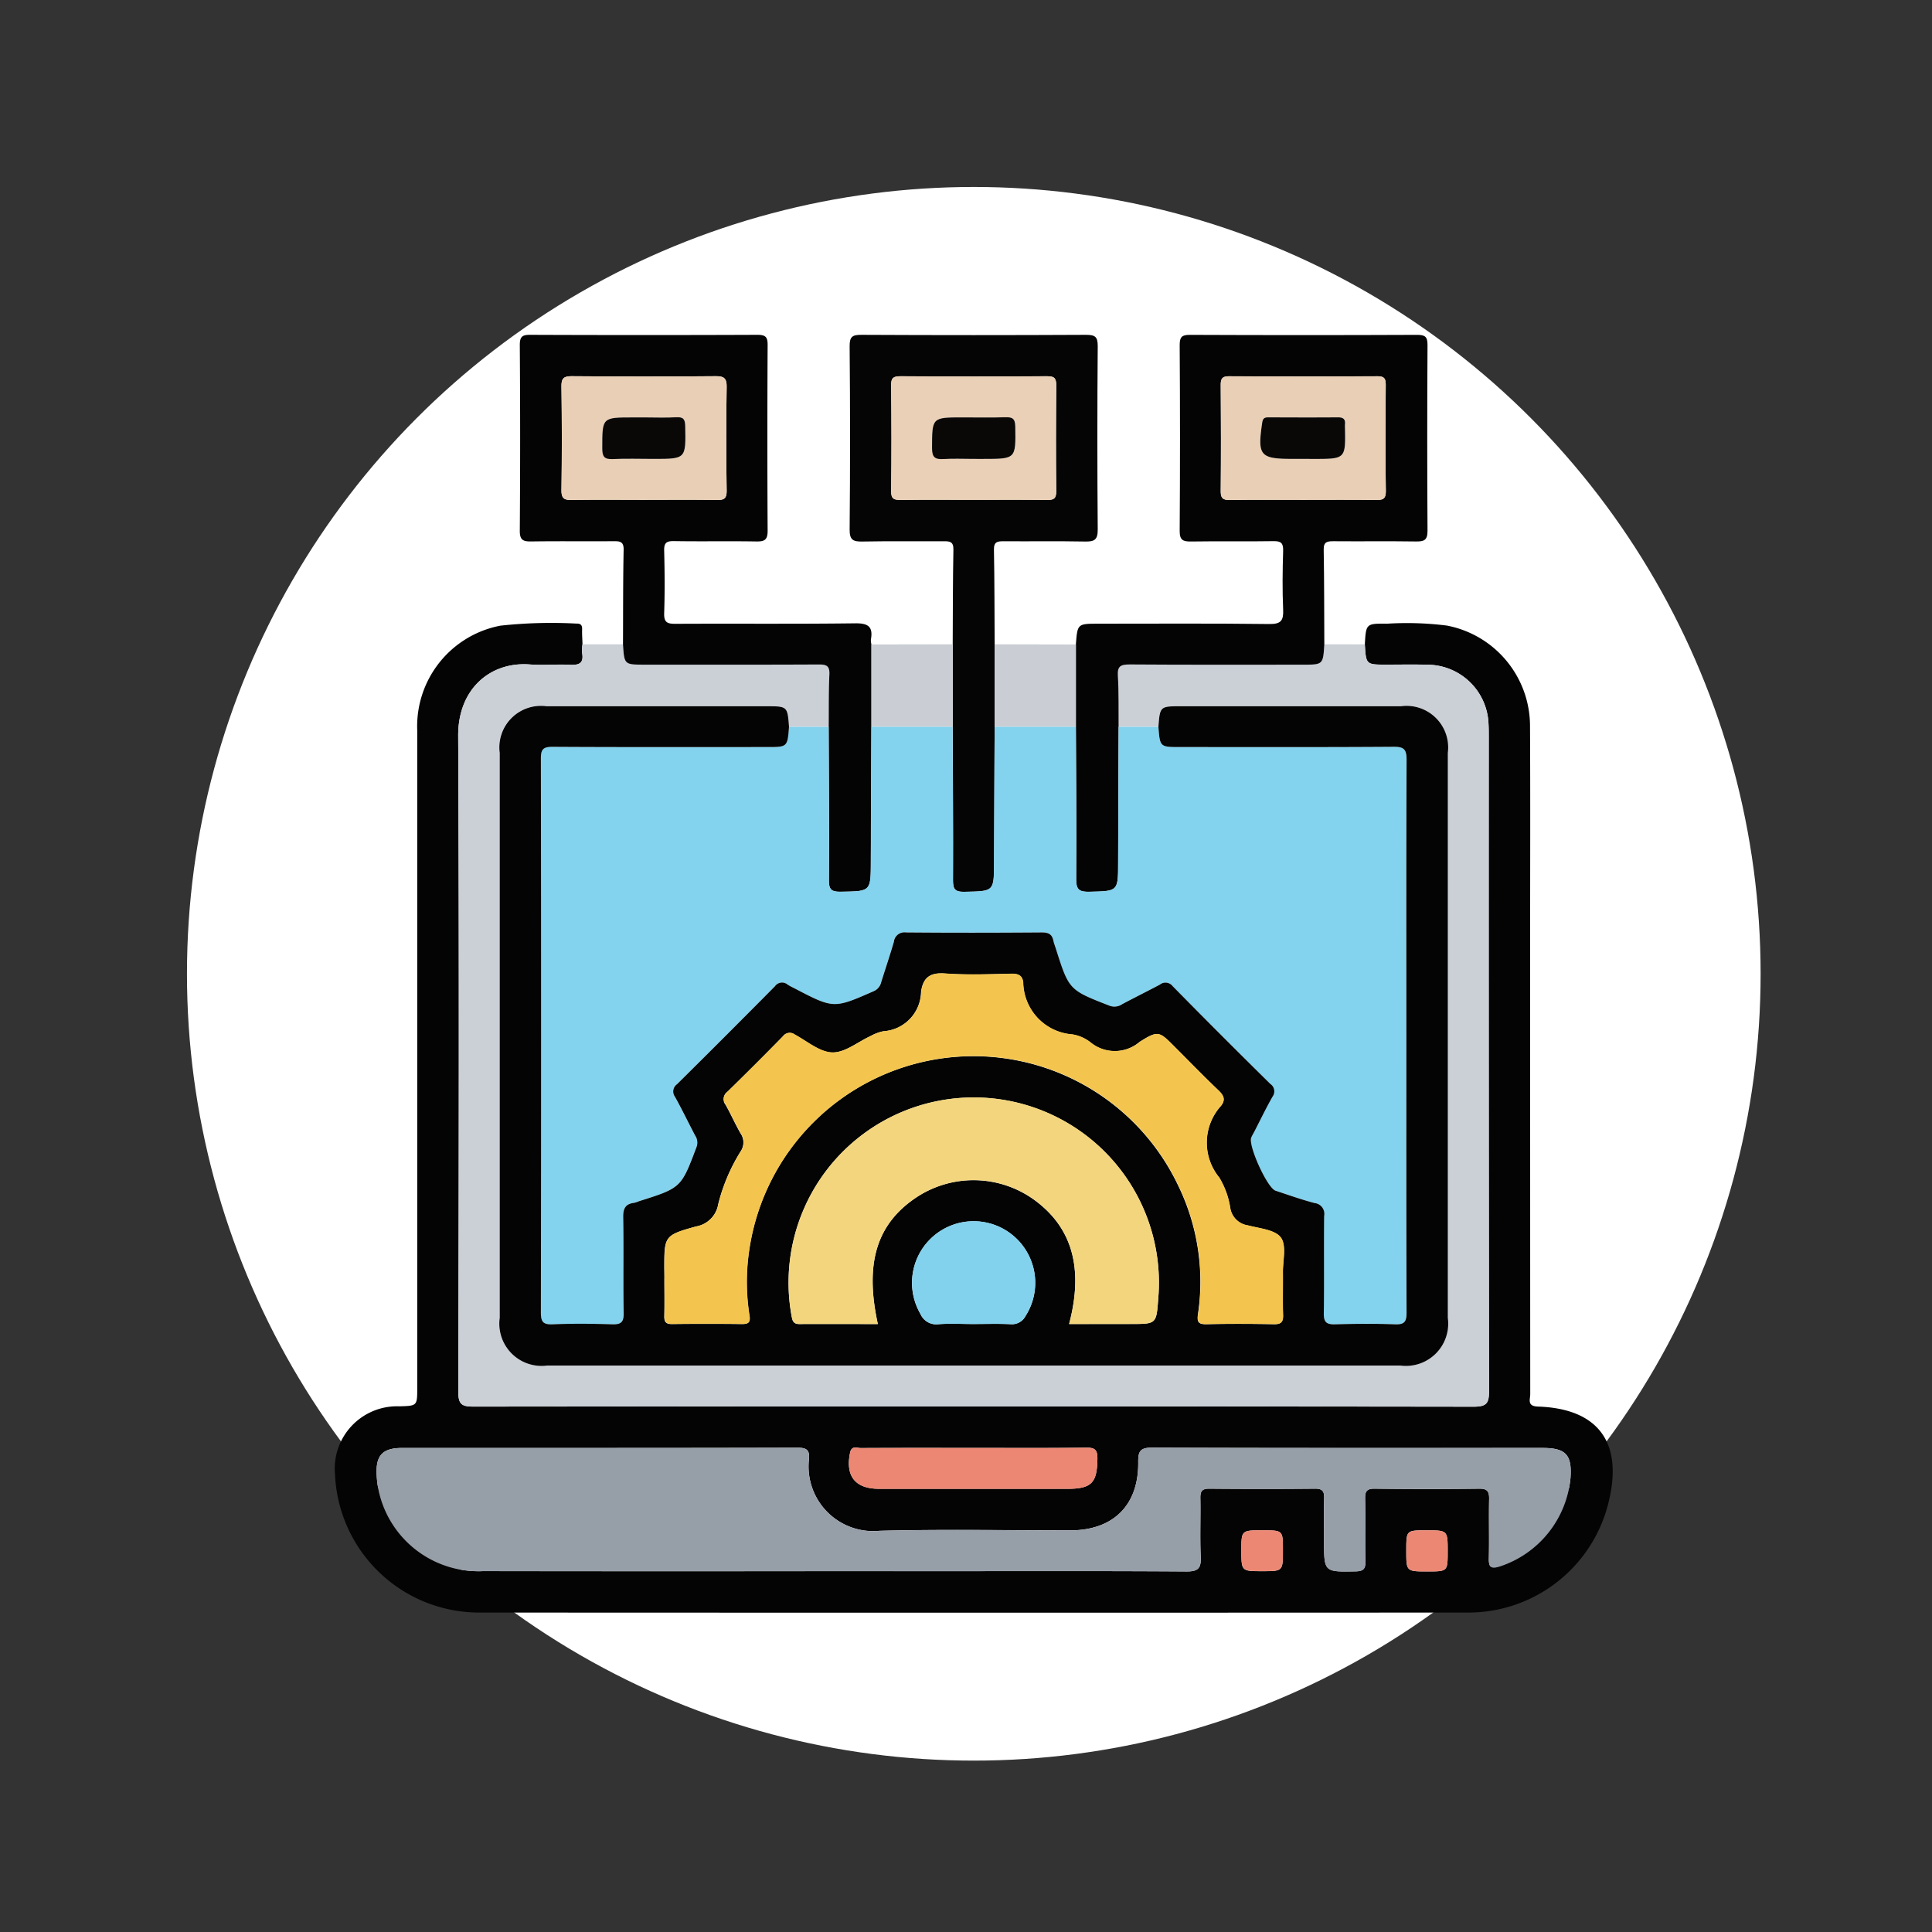 <svg xmlns="http://www.w3.org/2000/svg" width="124" height="124" viewBox="0 0 124 124">
  <rect x="0" y="0" width="124" height="124" fill="#333333" stroke="none"/>
  <g id="Grupo_940231" data-name="Grupo 940231" transform="translate(-1049 -4740)">
    <circle id="Elipse_7678" data-name="Elipse 7678" cx="50.5" cy="50.5" r="50.5" transform="translate(1061 4752)" fill="#fff"/>
    <rect id="Rectángulo_305813" data-name="Rectángulo 305813" width="124" height="124" transform="translate(1049 4740)" fill="none"/>
    <g id="Grupo_940234" data-name="Grupo 940234" transform="translate(984.306 3830.572)">
      <path id="Trazado_619191" data-name="Trazado 619191" d="M152.292,989.954c.076-1.329.076-1.34,1.432-1.326a20.512,20.512,0,0,1,3.835.121,6.57,6.57,0,0,1,5.335,6.495c.025,4.617.007,9.233.007,13.85q0,14.491.007,28.981c0,.336-.225.778.5.8,3.808.126,5.419,2.246,4.574,5.942a9.261,9.261,0,0,1-9.049,7.279q-31.746.016-63.491,0a9.265,9.265,0,0,1-9.246-8.865,4,4,0,0,1,4.134-4.372c1.143-.032,1.143-.032,1.143-1.186q0-21.1,0-42.191a6.576,6.576,0,0,1,5.341-6.728,30.346,30.346,0,0,1,4.875-.133c.279-.008.376.1.367.374-.011.319.015.639.025.958a2.5,2.5,0,0,0-.023.557c.122.674-.21.787-.794.757-.852-.044-1.711.044-2.561-.021-2.517-.193-4.617,1.55-4.6,4.585.067,14.036.038,28.072.009,42.108,0,.8.229.938.974.938q32.1-.032,64.207.006c.858,0,.972-.265.971-1.022q-.033-20.974-.017-41.948c0-.293,0-.588-.017-.88a3.941,3.941,0,0,0-3.915-3.77c-.88-.024-1.761-.006-2.642-.006C152.368,991.257,152.368,991.257,152.292,989.954Zm-34.337,59.484h7.126c5.258,0,10.515-.017,15.773.019.761.005.936-.23.905-.941-.055-1.252,0-2.508-.023-3.762-.008-.432.095-.615.572-.611q3.4.032,6.806,0c.487,0,.577.2.567.623-.021.907-.006,1.815-.006,2.722,0,2.021,0,2,2.036,1.963.5-.01.629-.172.619-.648-.028-1.334.007-2.669-.019-4-.009-.461.079-.665.606-.659q3.362.041,6.725,0c.506-.005.637.177.628.651-.025,1.281.012,2.563-.017,3.843-.014.6.19.658.712.493a6.625,6.625,0,0,0,4.526-5.664c.109-1.5-.3-1.937-1.795-1.937-8.354,0-16.708.012-25.061-.021-.779,0-.893.256-.886.938.028,2.759-1.6,4.369-4.361,4.372-4.083,0-8.169-.078-12.25.029a4.148,4.148,0,0,1-4.526-4.564c.058-.57-.088-.772-.721-.77-8.46.024-16.921.015-25.381.017-1.275,0-1.717.483-1.637,1.779a5.851,5.851,0,0,0,.124.949,6.555,6.555,0,0,0,6.7,5.176Q106.826,1049.453,117.955,1049.438Zm9.262-7.91c-2.427,0-4.853-.006-7.28.008-.244,0-.585-.178-.684.3-.309,1.5.325,2.315,1.86,2.316q6.04,0,12.079,0c1.568,0,1.916-.381,1.936-1.932.007-.561-.156-.716-.713-.709C132.017,1041.545,129.617,1041.528,127.217,1041.528Zm30.393,6.641c0-1.351,0-1.351-1.382-1.351-1.277,0-1.277,0-1.277,1.309,0,1.329,0,1.329,1.356,1.329C157.61,1049.456,157.61,1049.456,157.61,1048.169Zm-11.872-1.351c-1.37,0-1.37,0-1.37,1.288,0,1.335,0,1.335,1.345,1.335,1.32,0,1.32,0,1.32-1.348C147.033,1046.819,147.033,1046.819,145.738,1046.819Z" transform="translate(0 -39.17)" fill="#040404"/>
      <path id="Trazado_619192" data-name="Trazado 619192" d="M169.036,992.845c.076,1.3.076,1.3,1.377,1.3.881,0,1.762-.018,2.642.006a3.941,3.941,0,0,1,3.915,3.77c.019.293.017.587.017.88q0,20.974.017,41.948c0,.757-.113,1.023-.971,1.022q-32.1-.044-64.207-.006c-.744,0-.975-.137-.974-.938.028-14.036.058-28.073-.009-42.108-.014-3.035,2.086-4.779,4.6-4.585.849.065,1.709-.022,2.561.021.584.03.916-.083.794-.757a2.5,2.5,0,0,1,.023-.557l2.6,0c.081,1.3.081,1.3,1.383,1.3,3.729,0,7.458.009,11.187-.01.5,0,.7.1.677.647-.053,1.116-.034,2.235-.045,3.352h-2.546c-.1-1.32-.1-1.32-1.473-1.32q-7.044,0-14.089,0a2.669,2.669,0,0,0-3.013,2.993q0,18.13,0,36.26a2.713,2.713,0,0,0,3.047,3.061q27.377,0,54.755,0a2.714,2.714,0,0,0,3.049-3.06q0-18.13,0-36.26a2.672,2.672,0,0,0-3.013-2.994q-7.044,0-14.089,0c-1.372,0-1.372,0-1.473,1.32h-2.547c-.011-1.091.018-2.184-.047-3.272-.038-.628.186-.734.76-.73,3.7.026,7.4.014,11.107.014,1.3,0,1.3,0,1.383-1.3Z" transform="translate(-16.744 -42.061)" fill="#cbcfd6"/>
      <path id="Trazado_619193" data-name="Trazado 619193" d="M143.007,956.079c.011-1.118-.008-2.237.045-3.352.026-.55-.178-.649-.677-.647-3.729.019-7.458.01-11.187.01-1.3,0-1.3,0-1.383-1.3.01-2.027,0-4.055.041-6.081.009-.517-.24-.543-.636-.541-1.761.013-3.522-.011-5.283.015-.517.008-.749-.074-.745-.682q.043-5.963,0-11.926c0-.541.161-.655.673-.653q7.284.029,14.569,0c.519,0,.667.125.664.654q-.034,5.963,0,11.926c0,.6-.215.69-.738.682-1.761-.029-3.522.007-5.283-.022-.5-.009-.632.135-.619.627.034,1.333.043,2.669,0,4-.021.593.2.684.729.681,3.842-.02,7.685.017,11.527-.032.839-.011,1.158.214,1.013,1.038a1.171,1.171,0,0,0,.033.316v5.285q-.018,4.32-.035,8.641c-.005,1.945,0,1.919-1.941,1.946-.6.008-.755-.141-.751-.746C143.046,962.641,143.018,959.36,143.007,956.079ZM131.1,941.512c1.575,0,3.15-.017,4.724.01.472.008.641-.09.634-.607q-.047-3.322,0-6.645c.009-.585-.19-.7-.726-.692q-4.6.036-9.208,0c-.519,0-.675.131-.668.661.03,2.215.033,4.43,0,6.645-.009.559.191.647.681.638C128.058,941.494,129.579,941.512,131.1,941.512Z" transform="translate(-25.126 -0.004)" fill="#040404"/>
      <path id="Trazado_619194" data-name="Trazado 619194" d="M250.378,950.792c-.081,1.3-.081,1.3-1.383,1.3-3.7,0-7.4.013-11.107-.014-.574,0-.8.1-.76.73.065,1.088.037,2.181.047,3.272q-.016,4.361-.031,8.721c0,1.856,0,1.825-1.857,1.867-.658.015-.842-.153-.837-.827.027-3.253-.006-6.507-.018-9.761q0-2.642,0-5.285c.1-1.333.1-1.333,1.446-1.333,3.656,0,7.311-.025,10.967.021.765.01.92-.233.89-.931-.054-1.252-.039-2.508,0-3.761.014-.491-.122-.636-.619-.627-1.761.03-3.522-.006-5.283.022-.523.008-.742-.082-.738-.681q.041-5.963,0-11.926c0-.529.144-.657.663-.655q7.284.031,14.569,0c.511,0,.677.11.674.652q-.036,5.963,0,11.926c0,.607-.226.69-.744.682-1.761-.026-3.522,0-5.283-.015-.4,0-.646.023-.636.541C250.373,946.737,250.368,948.765,250.378,950.792Zm-1.348-9.28c1.548,0,3.1-.013,4.644.008.441.006.661-.037.653-.584-.035-2.268-.023-4.537-.006-6.805,0-.407-.1-.552-.531-.549q-4.764.025-9.528,0c-.431,0-.534.15-.531.556.016,2.268.02,4.537,0,6.805,0,.453.125.586.578.579C245.881,941.5,247.456,941.512,249.031,941.512Z" transform="translate(-100.686 -0.004)" fill="#040404"/>
      <path id="Trazado_619195" data-name="Trazado 619195" d="M195.778,950.78c.011-2.026.006-4.053.045-6.079.01-.524-.247-.537-.635-.534-1.734.011-3.468-.016-5.2.017-.586.011-.832-.085-.825-.768q.055-5.882,0-11.764c-.005-.62.176-.737.759-.734q7.2.036,14.405,0c.582,0,.764.113.759.734q-.048,5.881,0,11.764c.006.682-.239.779-.825.768-1.734-.033-3.468-.005-5.2-.017-.388,0-.646.01-.636.534.039,2.026.033,4.052.045,6.079q0,2.647,0,5.294-.017,4.354-.034,8.709c-.005,1.879,0,1.847-1.911,1.883-.633.012-.728-.2-.725-.764.015-3.276-.01-6.552-.021-9.827Zm1.331-9.273c1.572,0,3.144-.013,4.715.009.425.006.6-.072.6-.554-.026-2.264-.021-4.529,0-6.793,0-.433-.094-.6-.565-.592q-4.715.03-9.431,0c-.432,0-.6.088-.6.563.024,2.264.031,4.529,0,6.792-.009.547.212.588.651.582C194.019,941.494,195.564,941.507,197.109,941.507Z" transform="translate(-69.937 0)" fill="#050505"/>
      <path id="Trazado_619196" data-name="Trazado 619196" d="M198.747,992.833v5.294l-5.215,0v-5.285Z" transform="translate(-72.906 -42.053)" fill="#caced4"/>
      <path id="Trazado_619197" data-name="Trazado 619197" d="M218.176,998.126q0-2.647,0-5.294l5.215.011q0,2.642,0,5.285Z" transform="translate(-89.645 -42.052)" fill="#caced4"/>
      <path id="Trazado_619198" data-name="Trazado 619198" d="M123.618,1161.48q-11.129,0-22.259,0a6.555,6.555,0,0,1-6.7-5.176,5.851,5.851,0,0,1-.124-.949c-.08-1.3.362-1.779,1.637-1.779,8.46,0,16.921.006,25.381-.017.632,0,.779.2.721.77a4.148,4.148,0,0,0,4.526,4.564c4.081-.107,8.166-.024,12.25-.029,2.762,0,4.389-1.613,4.361-4.372-.007-.682.107-.941.886-.938,8.354.033,16.707.02,25.061.021,1.5,0,1.9.441,1.795,1.937a6.626,6.626,0,0,1-4.526,5.664c-.522.164-.726.1-.712-.493.029-1.28-.008-2.562.017-3.843.009-.474-.122-.657-.628-.651q-3.362.035-6.725,0c-.527-.006-.615.2-.606.659.026,1.334-.009,2.669.019,4,.01.476-.118.638-.619.648-2.037.04-2.036.058-2.036-1.963,0-.907-.015-1.815.006-2.722.01-.42-.08-.627-.567-.623q-3.4.032-6.806,0c-.477,0-.58.179-.572.611.022,1.254-.032,2.51.023,3.762.031.71-.144.946-.905.941-5.258-.036-10.515-.019-15.773-.019Z" transform="translate(-5.663 -151.212)" fill="#969ea8"/>
      <path id="Trazado_619199" data-name="Trazado 619199" d="M197.06,1153.564c2.4,0,4.8.017,7.2-.013.557-.007.72.148.713.709-.02,1.552-.368,1.932-1.936,1.933q-6.04,0-12.079,0c-1.535,0-2.169-.813-1.86-2.316.1-.481.44-.3.684-.3C192.207,1153.558,194.634,1153.564,197.06,1153.564Z" transform="translate(-69.843 -151.206)" fill="#ec8773"/>
      <path id="Trazado_619200" data-name="Trazado 619200" d="M303.192,1171.456c0,1.287,0,1.287-1.3,1.287-1.356,0-1.356,0-1.356-1.329,0-1.309,0-1.309,1.277-1.309C303.192,1170.1,303.192,1170.1,303.192,1171.456Z" transform="translate(-145.582 -162.456)" fill="#ec8773"/>
      <path id="Trazado_619201" data-name="Trazado 619201" d="M268.912,1170.1c1.3,0,1.3,0,1.3,1.276,0,1.348,0,1.348-1.32,1.348-1.345,0-1.345,0-1.345-1.335C267.542,1170.1,267.542,1170.1,268.912,1170.1Z" transform="translate(-123.175 -162.456)" fill="#ec8773"/>
      <path id="Trazado_619202" data-name="Trazado 619202" d="M156.521,1009.335l5.215,0c.012,3.254.045,6.507.018,9.761-.005.673.179.841.837.827,1.855-.042,1.852-.011,1.857-1.867q.011-4.361.031-8.721h2.547c.1,1.3.1,1.3,1.41,1.3,4.564,0,9.127.015,13.691-.017.676,0,.83.183.827.84-.026,5.871-.015,11.742-.015,17.612,0,5.951-.009,11.9.013,17.853,0,.586-.128.784-.744.76-1.279-.051-2.562-.04-3.842,0-.546.015-.734-.13-.725-.705.034-2.081,0-4.163.023-6.244a.7.7,0,0,0-.611-.833c-.849-.221-1.677-.519-2.512-.795-.527-.174-1.768-2.9-1.556-3.408.061-.147.147-.283.22-.425.379-.733.738-1.478,1.145-2.2a.57.57,0,0,0-.135-.813q-3.158-3.125-6.281-6.286a.576.576,0,0,0-.82-.089c-.8.424-1.612.825-2.41,1.25a.883.883,0,0,1-.819.1c-2.6-1.012-2.6-1.006-3.439-3.653-.056-.178-.126-.352-.165-.534-.088-.411-.331-.518-.742-.516-2.909.018-5.818.022-8.727,0a.675.675,0,0,0-.763.6c-.253.869-.543,1.726-.814,2.59a.828.828,0,0,1-.481.581c-2.563,1.128-2.561,1.133-5.1-.19a4.57,4.57,0,0,1-.421-.227.551.551,0,0,0-.818.1q-3.12,3.164-6.283,6.285a.571.571,0,0,0-.132.813c.453.814.856,1.655,1.29,2.48a.809.809,0,0,1,.093.739c-.989,2.625-.983,2.627-3.708,3.486a1.776,1.776,0,0,1-.3.1c-.56.068-.7.373-.7.926.036,2.054-.007,4.11.027,6.164.009.575-.179.72-.725.705-1.28-.036-2.563-.047-3.842,0-.615.024-.744-.174-.743-.76q.026-17.773,0-35.545c0-.589.132-.762.745-.758,4.59.028,9.181.015,13.771.015,1.313,0,1.313,0,1.41-1.3h2.546c.011,3.281.038,6.561.016,9.841,0,.605.156.754.751.746,1.94-.028,1.935,0,1.941-1.946q.012-4.321.035-8.641l5.215,0c.012,3.276.037,6.552.021,9.827,0,.567.092.776.725.764,1.91-.036,1.906,0,1.911-1.883Q156.5,1013.689,156.521,1009.335Z" transform="translate(-27.989 -53.261)" fill="#83d2ee"/>
      <path id="Trazado_619203" data-name="Trazado 619203" d="M137.712,1006.543c-.1,1.3-.1,1.3-1.41,1.3-4.59,0-9.181.013-13.771-.015-.613,0-.746.169-.745.758q.026,17.773,0,35.545c0,.586.128.784.743.76,1.279-.051,2.562-.04,3.842,0,.547.015.735-.13.725-.705-.034-2.054.008-4.11-.027-6.164-.009-.553.135-.858.7-.926a1.786,1.786,0,0,0,.3-.1c2.725-.859,2.719-.861,3.708-3.486a.809.809,0,0,0-.093-.738c-.434-.825-.837-1.666-1.29-2.48a.571.571,0,0,1,.132-.813q3.159-3.125,6.283-6.285a.551.551,0,0,1,.818-.1,4.555,4.555,0,0,0,.421.227c2.535,1.323,2.532,1.317,5.1.19a.828.828,0,0,0,.481-.581c.27-.864.561-1.721.814-2.59a.675.675,0,0,1,.763-.6c2.909.026,5.818.021,8.727,0,.411,0,.653.1.742.516.039.182.109.356.165.534.841,2.648.844,2.641,3.439,3.653a.882.882,0,0,0,.819-.1c.8-.425,1.611-.826,2.41-1.25a.576.576,0,0,1,.82.089q3.116,3.168,6.281,6.286a.57.57,0,0,1,.135.814c-.407.717-.766,1.462-1.145,2.2-.073.142-.159.279-.22.425-.211.508,1.029,3.234,1.556,3.408.834.276,1.663.573,2.512.795a.7.7,0,0,1,.611.833c-.025,2.081.01,4.163-.023,6.244-.009.575.179.72.725.705,1.28-.036,2.563-.047,3.842,0,.615.024.746-.174.744-.76-.021-5.951-.013-11.9-.013-17.853,0-5.871-.011-11.742.015-17.613,0-.657-.151-.844-.827-.84-4.563.032-9.127.017-13.691.017-1.312,0-1.312,0-1.41-1.3.1-1.32.1-1.32,1.473-1.32q7.044,0,14.089,0a2.672,2.672,0,0,1,3.013,2.994q0,18.131,0,36.261a2.714,2.714,0,0,1-3.05,3.06q-27.377,0-54.755,0a2.713,2.713,0,0,1-3.047-3.061q0-18.131,0-36.26a2.669,2.669,0,0,1,3.013-2.993q7.044,0,14.089,0C137.611,1005.222,137.611,1005.222,137.712,1006.543Zm-8,35.419c0,.8.015,1.6-.007,2.4-.01.373.1.52.493.516q2.241-.026,4.483,0c.42.005.56-.106.487-.547a13.78,13.78,0,0,1,0-4.3,14.548,14.548,0,0,1,27.523-4.037,14.1,14.1,0,0,1,1.266,8.253c-.073.5.032.651.55.64,1.441-.032,2.883-.027,4.323,0,.455.008.6-.134.586-.589-.031-.906,0-1.815-.012-2.722-.008-.77.242-1.745-.132-2.25s-1.376-.584-2.12-.781a1.337,1.337,0,0,1-1.129-1.132,5.306,5.306,0,0,0-.706-1.941,3.523,3.523,0,0,1,.116-4.6c.317-.405.157-.684-.179-1.006-.946-.9-1.856-1.842-2.781-2.767-1.005-1.005-1.056-1.087-2.259-.332a2.457,2.457,0,0,1-3.165.027,2.555,2.555,0,0,0-1.164-.506,3.4,3.4,0,0,1-3.147-3.336c-.056-.457-.327-.567-.775-.557-1.414.032-2.835.089-4.241-.015-.964-.071-1.406.257-1.537,1.172a2.587,2.587,0,0,1-2.424,2.536,2.822,2.822,0,0,0-.819.307c-.82.373-1.64,1.068-2.449,1.052s-1.622-.72-2.419-1.15a.532.532,0,0,0-.753.111q-1.762,1.8-3.568,3.564a.578.578,0,0,0-.12.823c.343.6.619,1.24.965,1.839a1.025,1.025,0,0,1,0,1.173,11.775,11.775,0,0,0-1.431,3.371,1.738,1.738,0,0,1-1.427,1.438c-2.048.571-2.035.618-2.035,2.713Q129.715,1041.641,129.715,1041.962Zm25.973,2.911h3.989c1.616,0,1.616,0,1.734-1.642a11.885,11.885,0,1,0-23.543,1.07c.058.3.08.578.5.575,1.677-.01,3.355,0,5.046,0-.863-3.933-.065-6.469,2.538-8.172a6.65,6.65,0,0,1,7.447.162C155.873,1038.639,156.642,1041.267,155.689,1044.873Zm-6.163,0c.8,0,1.6-.026,2.4.01a.986.986,0,0,0,.972-.528,3.953,3.953,0,1,0-6.749-.133,1.1,1.1,0,0,0,1.139.665C148.029,1044.831,148.779,1044.873,149.525,1044.873Z" transform="translate(-22.377 -50.467)" fill="#030403"/>
      <path id="Trazado_619204" data-name="Trazado 619204" d="M136.76,947.13c-1.521,0-3.043-.018-4.564.01-.49.009-.69-.08-.681-.638.035-2.215.031-4.43,0-6.645-.007-.53.149-.665.668-.66q4.6.035,9.208,0c.536,0,.735.106.726.692q-.053,3.322,0,6.645c.007.517-.162.616-.634.607C139.909,947.113,138.335,947.13,136.76,947.13Zm.056-5.29H136.1c-1.986,0-1.968,0-1.965,1.987,0,.511.118.712.66.687.876-.041,1.755-.011,2.633-.011,2.085,0,2.072,0,2.033-2.085-.008-.432-.1-.616-.569-.589C138.2,941.871,137.508,941.84,136.816,941.84Z" transform="translate(-30.785 -5.623)" fill="#e9cfb5"/>
      <path id="Trazado_619205" data-name="Trazado 619205" d="M268.713,947.137c-1.574,0-3.15-.016-4.724.01-.453.007-.583-.126-.578-.579.022-2.268.018-4.537,0-6.805,0-.405.1-.557.531-.556q4.764.023,9.528,0c.431,0,.534.143.531.55-.017,2.268-.028,4.537.006,6.805.008.547-.212.59-.653.584C271.809,947.124,270.261,947.137,268.713,947.137Zm.031-2.626h.638c2.042,0,2.042,0,2-2.039a1.2,1.2,0,0,1,0-.159c.039-.334-.085-.475-.443-.471-1.489.015-2.979.01-4.469,0-.254,0-.359.064-.4.347-.311,2.114-.145,2.32,1.957,2.32Z" transform="translate(-120.369 -5.629)" fill="#e9cfb5"/>
      <path id="Trazado_619206" data-name="Trazado 619206" d="M202.747,947.135c-1.545,0-3.09-.013-4.635.008-.439.006-.66-.035-.651-.582.035-2.264.028-4.528,0-6.792-.005-.474.163-.565.6-.563q4.715.025,9.431,0c.471,0,.569.159.565.592-.019,2.264-.023,4.529,0,6.793.006.482-.171.56-.6.554C205.89,947.122,204.319,947.135,202.747,947.135Zm0-2.625h.638c2.1,0,2.082,0,2.051-2.081-.008-.532-.2-.608-.658-.593-.9.03-1.808.009-2.713.009-1.991,0-1.966,0-1.972,1.983,0,.59.207.723.738.691C201.463,944.48,202.1,944.51,202.742,944.51Z" transform="translate(-75.575 -5.629)" fill="#ead0b6"/>
      <path id="Trazado_619207" data-name="Trazado 619207" d="M152.1,1078.256v-.641c0-2.1-.013-2.142,2.035-2.713a1.738,1.738,0,0,0,1.427-1.438,11.778,11.778,0,0,1,1.431-3.371,1.025,1.025,0,0,0,0-1.173c-.346-.6-.622-1.238-.965-1.839a.578.578,0,0,1,.12-.823q1.8-1.763,3.568-3.564a.532.532,0,0,1,.753-.111c.8.43,1.6,1.134,2.419,1.15s1.629-.678,2.449-1.052a2.833,2.833,0,0,1,.819-.307,2.587,2.587,0,0,0,2.424-2.536c.131-.915.572-1.243,1.537-1.172,1.407.1,2.828.047,4.241.015.448-.01.719.1.775.557a3.4,3.4,0,0,0,3.147,3.336,2.552,2.552,0,0,1,1.164.507,2.457,2.457,0,0,0,3.165-.027c1.2-.755,1.254-.674,2.259.332.925.925,1.835,1.865,2.781,2.767.337.321.5.6.179,1.006a3.523,3.523,0,0,0-.116,4.6,5.306,5.306,0,0,1,.706,1.941,1.337,1.337,0,0,0,1.129,1.132c.744.2,1.742.273,2.12.781s.124,1.481.133,2.25c.01.907-.02,1.815.012,2.722.016.455-.131.6-.586.589-1.441-.025-2.883-.031-4.323,0-.518.012-.623-.144-.55-.64a14.1,14.1,0,0,0-1.266-8.254,14.548,14.548,0,0,0-27.523,4.037,13.78,13.78,0,0,0,0,4.3c.073.441-.067.552-.487.547q-2.241-.027-4.483,0c-.392,0-.5-.143-.493-.516C152.113,1079.857,152.1,1079.056,152.1,1078.256Z" transform="translate(-44.76 -86.762)" fill="#f4c54e"/>
      <path id="Trazado_619208" data-name="Trazado 619208" d="M194.912,1098.075c.953-3.606.184-6.234-2.289-8.011a6.65,6.65,0,0,0-7.447-.162c-2.6,1.7-3.4,4.239-2.538,8.172-1.691,0-3.368-.006-5.046,0-.421,0-.443-.277-.5-.576a11.885,11.885,0,1,1,23.543-1.07c-.118,1.642-.118,1.642-1.734,1.642Z" transform="translate(-61.6 -103.669)" fill="#f3d57e"/>
      <path id="Trazado_619209" data-name="Trazado 619209" d="M205.562,1114.839c-.747,0-1.5-.042-2.239.014a1.1,1.1,0,0,1-1.139-.665,3.954,3.954,0,1,1,6.749.133.986.986,0,0,1-.972.528C207.163,1114.813,206.362,1114.839,205.562,1114.839Z" transform="translate(-78.414 -120.434)" fill="#82d1ed"/>
      <path id="Trazado_619210" data-name="Trazado 619210" d="M142.357,947.411c.692,0,1.385.03,2.074-.01.474-.028.561.156.569.589.039,2.085.052,2.085-2.033,2.085-.878,0-1.757-.03-2.633.011-.542.025-.66-.176-.66-.687,0-1.987-.021-1.987,1.965-1.987Z" transform="translate(-36.326 -11.193)" fill="#090807"/>
      <path id="Trazado_619211" data-name="Trazado 619211" d="M274.114,950.089H273.4c-2.1,0-2.268-.206-1.957-2.32.042-.283.146-.348.4-.347,1.489.007,2.979.012,4.469,0,.358,0,.482.138.443.471a1.2,1.2,0,0,0,0,.159c.044,2.039.044,2.039-2,2.039Z" transform="translate(-125.739 -11.208)" fill="#090807"/>
      <path id="Trazado_619212" data-name="Trazado 619212" d="M208.309,950.079c-.638,0-1.279-.03-1.915.009-.532.033-.74-.1-.738-.691.006-1.983-.019-1.983,1.972-1.983.9,0,1.81.021,2.713-.009.454-.015.65.061.658.593.031,2.081.053,2.081-2.051,2.081Z" transform="translate(-81.142 -11.197)" fill="#090807"/>
    </g>
  </g>
</svg>
